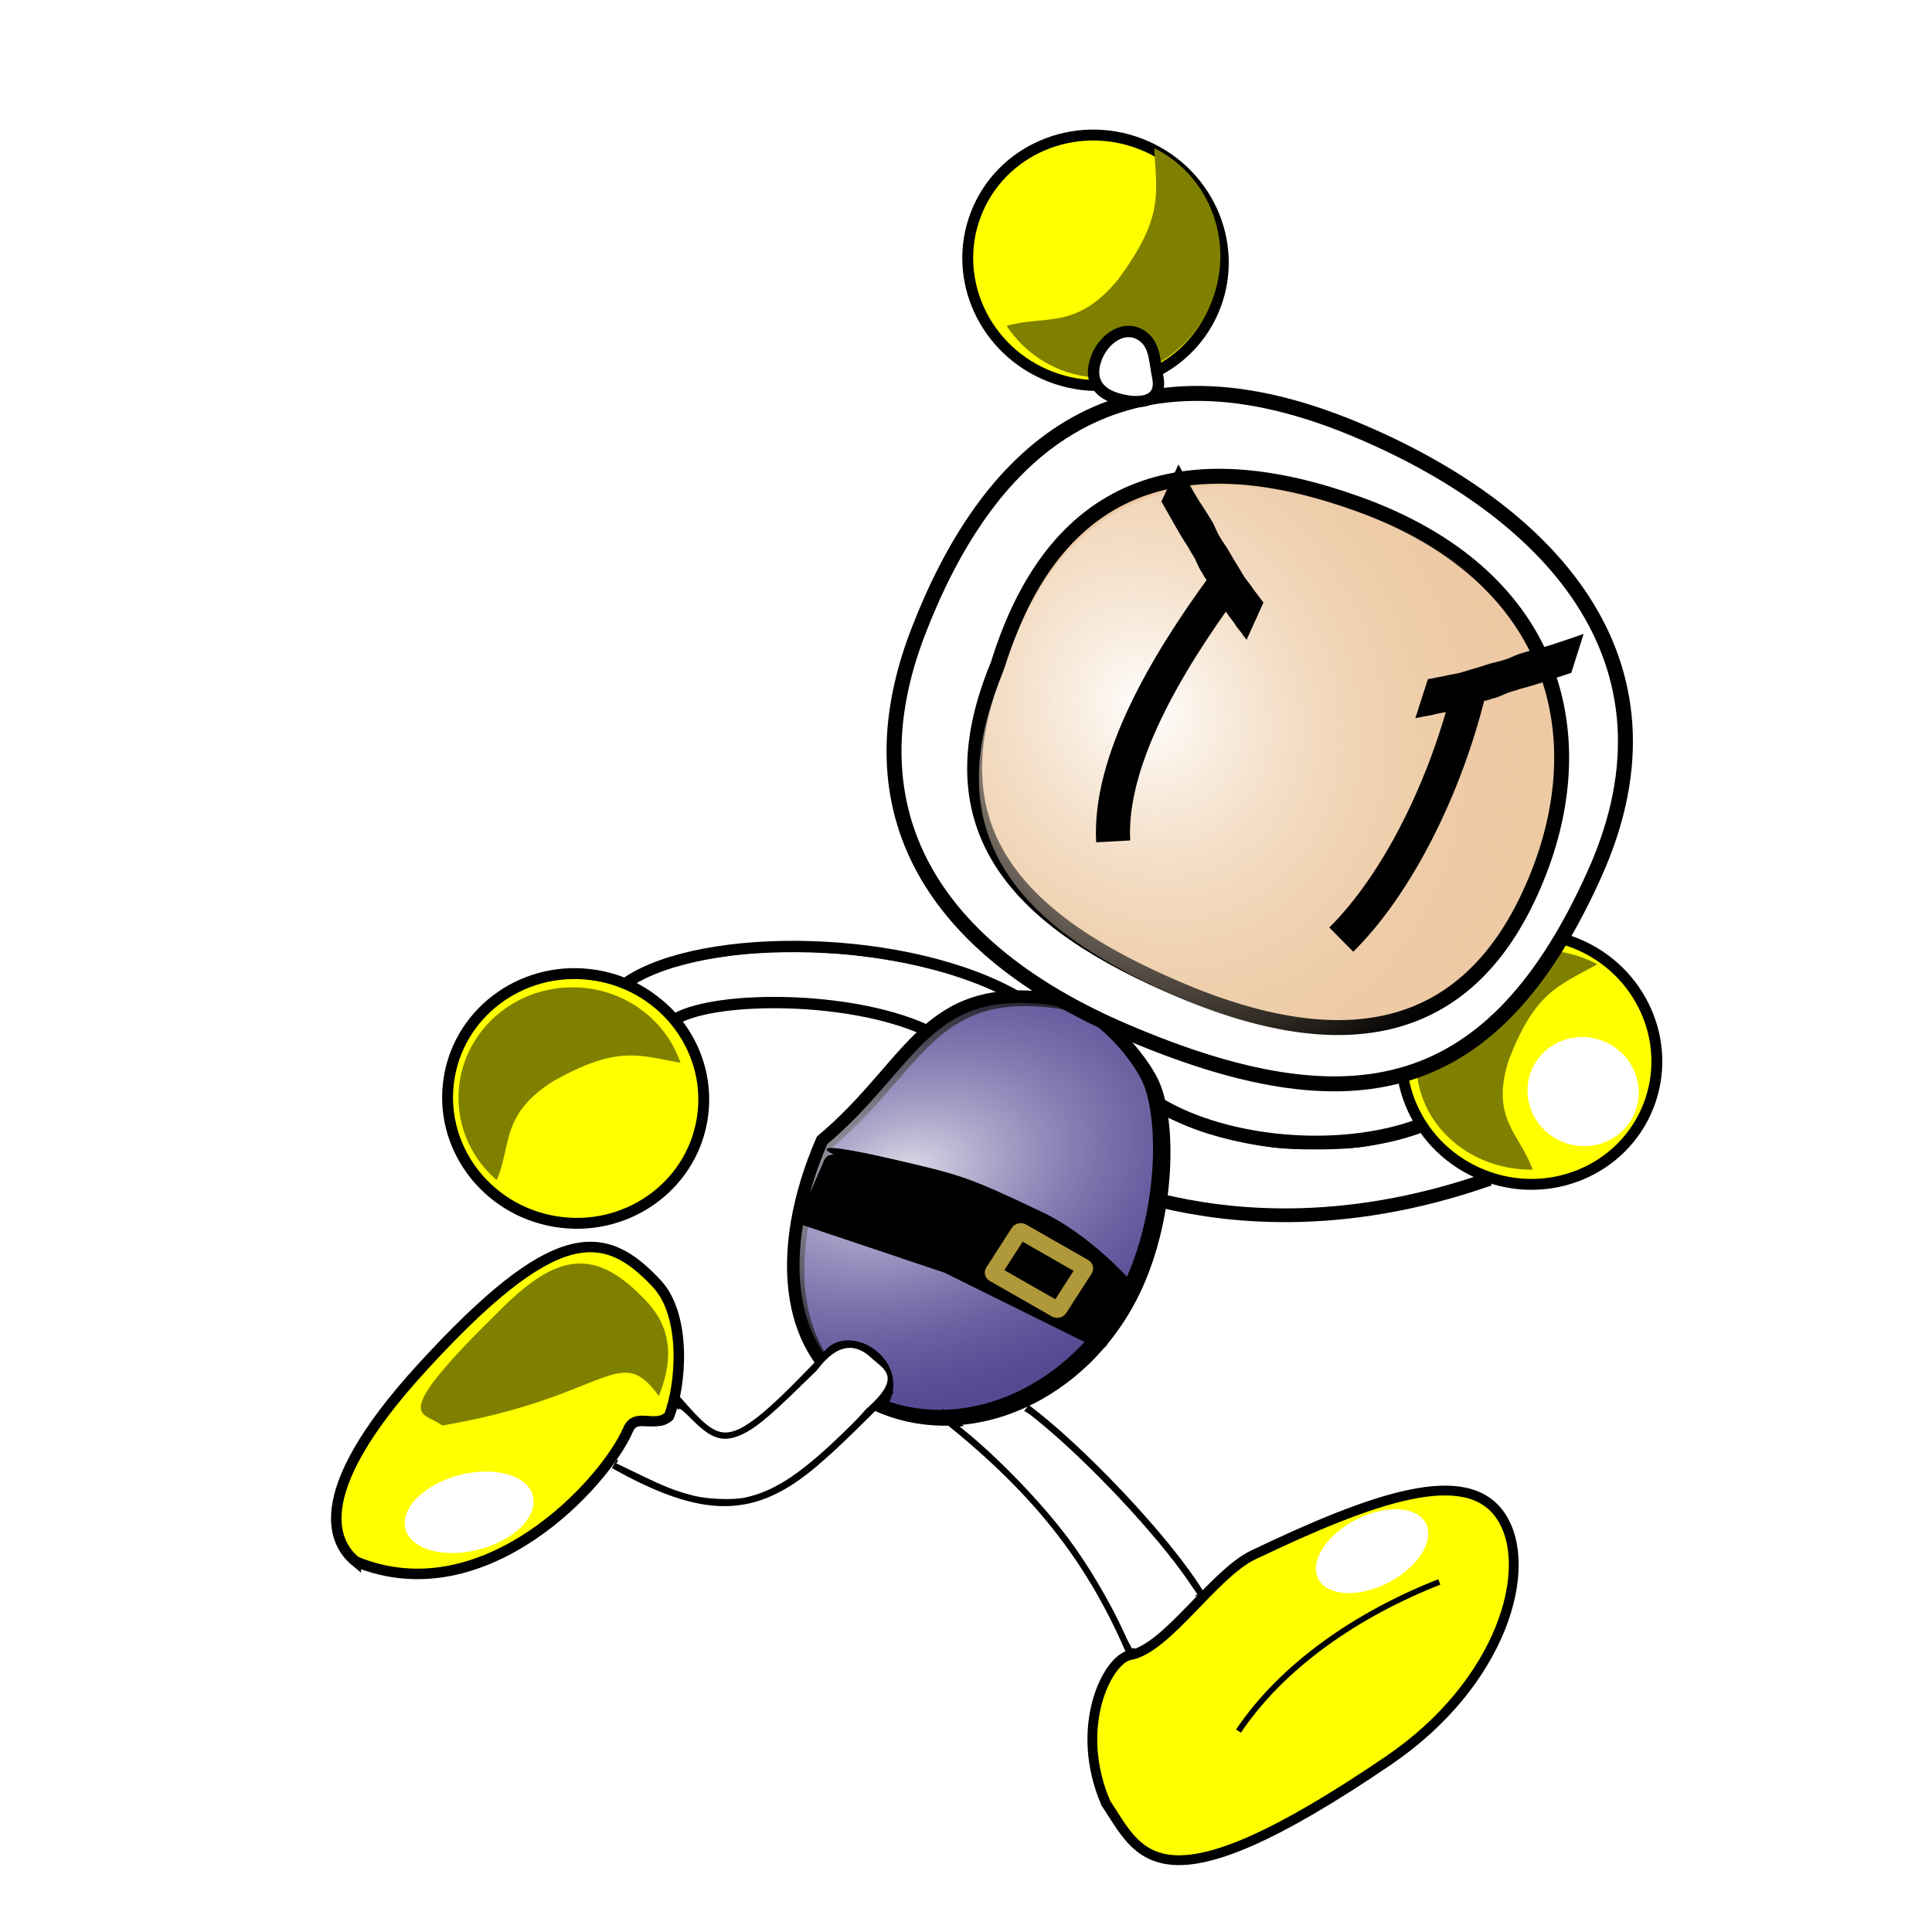 <?xml version="1.0" encoding="UTF-8" standalone="no"?>
<!-- Created with Inkscape (http://www.inkscape.org/) -->

<svg
   xmlns:dc="http://purl.org/dc/elements/1.1/"
   xmlns:cc="http://creativecommons.org/ns#"
   xmlns:rdf="http://www.w3.org/1999/02/22-rdf-syntax-ns#"
   xmlns:svg="http://www.w3.org/2000/svg"
   xmlns="http://www.w3.org/2000/svg"
   xmlns:xlink="http://www.w3.org/1999/xlink"
   xmlns:sodipodi="http://sodipodi.sourceforge.net/DTD/sodipodi-0.dtd"
   xmlns:inkscape="http://www.inkscape.org/namespaces/inkscape"
   width="1000"
   height="1000"
   id="svg2"
   version="1.1"
   inkscape:version="0.48.4 r9939"
   sodipodi:docname="player_moving_right_4.svg">
  <defs
     id="defs4">
    <linearGradient
       inkscape:collect="always"
       id="linearGradient4253">
      <stop
         style="stop-color:#ffffff;stop-opacity:1"
         offset="0"
         id="stop4255" />
      <stop
         style="stop-color:#edcaa4;stop-opacity:0;"
         offset="1"
         id="stop4257" />
    </linearGradient>
    <linearGradient
       inkscape:collect="always"
       id="linearGradient4186">
      <stop
         style="stop-color:#f9f9f9;stop-opacity:0.845"
         offset="0"
         id="stop4188" />
      <stop
         style="stop-color:#807aba;stop-opacity:0;"
         offset="1"
         id="stop4190" />
    </linearGradient>
    <linearGradient
       inkscape:collect="always"
       id="linearGradient3873">
      <stop
         style="stop-color:#a94466;stop-opacity:1;"
         offset="0"
         id="stop3875" />
      <stop
         style="stop-color:#e4749f;stop-opacity:1"
         offset="1"
         id="stop3877" />
    </linearGradient>
    <inkscape:perspective
       sodipodi:type="inkscape:persp3d"
       inkscape:vp_x="0 : 526.18109 : 1"
       inkscape:vp_y="0 : 1000 : 0"
       inkscape:vp_z="744.09448 : 526.18109 : 1"
       inkscape:persp3d-origin="372.04724 : 350.78739 : 1"
       id="perspective10" />
    <inkscape:perspective
       id="perspective3040"
       inkscape:persp3d-origin="0.5 : 0.33333333 : 1"
       inkscape:vp_z="1 : 0.5 : 1"
       inkscape:vp_y="0 : 1000 : 0"
       inkscape:vp_x="0 : 0.5 : 1"
       sodipodi:type="inkscape:persp3d" />
    <radialGradient
       inkscape:collect="always"
       xlink:href="#linearGradient3873"
       id="radialGradient3879"
       cx="407.097"
       cy="617.589"
       fx="407.097"
       fy="617.589"
       r="306.125"
       gradientTransform="matrix(0.306,-0.541,0.453,0.256,5.521,727.256)"
       gradientUnits="userSpaceOnUse" />
    <inkscape:perspective
       id="perspective3952"
       inkscape:persp3d-origin="0.5 : 0.33333333 : 1"
       inkscape:vp_z="1 : 0.5 : 1"
       inkscape:vp_y="0 : 1000 : 0"
       inkscape:vp_x="0 : 0.5 : 1"
       sodipodi:type="inkscape:persp3d" />
    <inkscape:perspective
       id="perspective4023"
       inkscape:persp3d-origin="0.5 : 0.33333333 : 1"
       inkscape:vp_z="1 : 0.5 : 1"
       inkscape:vp_y="0 : 1000 : 0"
       inkscape:vp_x="0 : 0.5 : 1"
       sodipodi:type="inkscape:persp3d" />
    <filter
       inkscape:collect="always"
       id="filter4072"
       x="-0.197"
       width="1.394"
       y="-0.178"
       height="1.357">
      <feGaussianBlur
         inkscape:collect="always"
         stdDeviation="4.602"
         id="feGaussianBlur4074" />
    </filter>
    <inkscape:perspective
       id="perspective4101"
       inkscape:persp3d-origin="0.5 : 0.33333333 : 1"
       inkscape:vp_z="1 : 0.5 : 1"
       inkscape:vp_y="0 : 1000 : 0"
       inkscape:vp_x="0 : 0.5 : 1"
       sodipodi:type="inkscape:persp3d" />
    <filter
       color-interpolation-filters="sRGB"
       inkscape:collect="always"
       id="filter4072-7"
       x="-0.197"
       width="1.394"
       y="-0.178"
       height="1.357">
      <feGaussianBlur
         inkscape:collect="always"
         stdDeviation="4.602"
         id="feGaussianBlur4074-5" />
    </filter>
    <inkscape:perspective
       id="perspective4129"
       inkscape:persp3d-origin="0.5 : 0.33333333 : 1"
       inkscape:vp_z="1 : 0.5 : 1"
       inkscape:vp_y="0 : 1000 : 0"
       inkscape:vp_x="0 : 0.5 : 1"
       sodipodi:type="inkscape:persp3d" />
    <filter
       inkscape:collect="always"
       id="filter4153">
      <feGaussianBlur
         inkscape:collect="always"
         stdDeviation="3.003"
         id="feGaussianBlur4155" />
    </filter>
    <radialGradient
       inkscape:collect="always"
       xlink:href="#linearGradient4186"
       id="radialGradient4192"
       cx="592.58"
       cy="573.171"
       fx="592.58"
       fy="573.171"
       r="67.287"
       gradientTransform="matrix(2.761,0.822,-0.536,1.736,-764.872,-822.334)"
       gradientUnits="userSpaceOnUse" />
    <filter
       inkscape:collect="always"
       id="filter4204"
       x="-0.038"
       width="1.077"
       y="-0.196"
       height="1.393">
      <feGaussianBlur
         inkscape:collect="always"
         stdDeviation="2.067"
         id="feGaussianBlur4206" />
    </filter>
    <filter
       inkscape:collect="always"
       id="filter4239">
      <feGaussianBlur
         inkscape:collect="always"
         stdDeviation="2.418"
         id="feGaussianBlur4241" />
    </filter>
    <radialGradient
       inkscape:collect="always"
       xlink:href="#linearGradient4253"
       id="radialGradient4259"
       cx="610.492"
       cy="479.802"
       fx="610.492"
       fy="479.802"
       r="136.882"
       gradientTransform="matrix(1.003,-0.899,0.779,0.869,-639.49,581.705)"
       gradientUnits="userSpaceOnUse" />
    <filter
       inkscape:collect="always"
       id="filter4324"
       x="-0.117"
       width="1.234"
       y="-0.11"
       height="1.221">
      <feGaussianBlur
         inkscape:collect="always"
         stdDeviation="2.82"
         id="feGaussianBlur4326" />
    </filter>
    <filter
       inkscape:collect="always"
       id="filter4346"
       x="-0.267"
       width="1.534"
       y="-0.034"
       height="1.068">
      <feGaussianBlur
         inkscape:collect="always"
         stdDeviation="1.721"
         id="feGaussianBlur4348" />
    </filter>
    <inkscape:perspective
       id="perspective4422"
       inkscape:persp3d-origin="0.5 : 0.33333333 : 1"
       inkscape:vp_z="1 : 0.5 : 1"
       inkscape:vp_y="0 : 1000 : 0"
       inkscape:vp_x="0 : 0.5 : 1"
       sodipodi:type="inkscape:persp3d" />
    <filter
       color-interpolation-filters="sRGB"
       inkscape:collect="always"
       id="filter3936-0">
      <feGaussianBlur
         inkscape:collect="always"
         stdDeviation="1.057"
         id="feGaussianBlur3938-9" />
    </filter>
    <inkscape:perspective
       id="perspective4450"
       inkscape:persp3d-origin="0.5 : 0.33333333 : 1"
       inkscape:vp_z="1 : 0.5 : 1"
       inkscape:vp_y="0 : 1000 : 0"
       inkscape:vp_x="0 : 0.5 : 1"
       sodipodi:type="inkscape:persp3d" />
    <filter
       color-interpolation-filters="sRGB"
       inkscape:collect="always"
       id="filter3977-0">
      <feGaussianBlur
         inkscape:collect="always"
         stdDeviation="7.678"
         id="feGaussianBlur3979-9" />
    </filter>
    <inkscape:perspective
       id="perspective4478"
       inkscape:persp3d-origin="0.5 : 0.33333333 : 1"
       inkscape:vp_z="1 : 0.5 : 1"
       inkscape:vp_y="0 : 1000 : 0"
       inkscape:vp_x="0 : 0.5 : 1"
       sodipodi:type="inkscape:persp3d" />
    <filter
       color-interpolation-filters="sRGB"
       inkscape:collect="always"
       id="filter3867-9"
       x="-0.4"
       width="1.799"
       y="-0.41"
       height="1.821">
      <feGaussianBlur
         inkscape:collect="always"
         stdDeviation="17.837"
         id="feGaussianBlur3869-8" />
    </filter>
    <filter
       inkscape:collect="always"
       id="filter4552"
       x="-0.213"
       width="1.426"
       y="-0.213"
       height="1.426">
      <feGaussianBlur
         inkscape:collect="always"
         stdDeviation="2.677"
         id="feGaussianBlur4554" />
    </filter>
    <inkscape:perspective
       id="perspective4564"
       inkscape:persp3d-origin="0.5 : 0.33333333 : 1"
       inkscape:vp_z="1 : 0.5 : 1"
       inkscape:vp_y="0 : 1000 : 0"
       inkscape:vp_x="0 : 0.5 : 1"
       sodipodi:type="inkscape:persp3d" />
    <inkscape:perspective
       id="perspective4592"
       inkscape:persp3d-origin="0.5 : 0.33333333 : 1"
       inkscape:vp_z="1 : 0.5 : 1"
       inkscape:vp_y="0 : 1000 : 0"
       inkscape:vp_x="0 : 0.5 : 1"
       sodipodi:type="inkscape:persp3d" />
    <inkscape:perspective
       id="perspective4626"
       inkscape:persp3d-origin="0.5 : 0.33333333 : 1"
       inkscape:vp_z="1 : 0.5 : 1"
       inkscape:vp_y="0 : 1000 : 0"
       inkscape:vp_x="0 : 0.5 : 1"
       sodipodi:type="inkscape:persp3d" />
    <inkscape:perspective
       id="perspective4658"
       inkscape:persp3d-origin="0.5 : 0.33333333 : 1"
       inkscape:vp_z="1 : 0.5 : 1"
       inkscape:vp_y="0 : 1000 : 0"
       inkscape:vp_x="0 : 0.5 : 1"
       sodipodi:type="inkscape:persp3d" />
    <inkscape:perspective
       id="perspective4697"
       inkscape:persp3d-origin="0.5 : 0.33333333 : 1"
       inkscape:vp_z="1 : 0.5 : 1"
       inkscape:vp_y="0 : 1000 : 0"
       inkscape:vp_x="0 : 0.5 : 1"
       sodipodi:type="inkscape:persp3d" />
    <filter
       inkscape:collect="always"
       id="filter4770">
      <feGaussianBlur
         inkscape:collect="always"
         stdDeviation="3.003"
         id="feGaussianBlur4772" />
    </filter>
    <inkscape:perspective
       id="perspective5291"
       inkscape:persp3d-origin="0.5 : 0.33333333 : 1"
       inkscape:vp_z="1 : 0.5 : 1"
       inkscape:vp_y="0 : 1000 : 0"
       inkscape:vp_x="0 : 0.5 : 1"
       sodipodi:type="inkscape:persp3d" />
    <filter
       id="filter3665-9"
       x="-0.25"
       width="1.5"
       y="-0.25"
       height="1.5"
       inkscape:menu="Non realistic 3D shaders"
       inkscape:menu-tooltip="Combination of smooth shading and embossing"
       inkscape:label="Emboss shader"
       color-interpolation-filters="sRGB">
      <feGaussianBlur
         id="feGaussianBlur3667-5"
         result="result8"
         stdDeviation="5" />
      <feComposite
         id="feComposite3669-6"
         in2="result8"
         in="result8"
         operator="xor"
         result="result6" />
      <feDisplacementMap
         id="feDisplacementMap3671-6"
         in2="result6"
         result="result4"
         scale="100"
         yChannelSelector="A"
         xChannelSelector="A"
         in="result8" />
      <feComposite
         k4="0"
         k3="0"
         k2="0"
         id="feComposite3673-5"
         in2="result4"
         k1="1"
         in="result4"
         operator="arithmetic"
         result="result2" />
      <feComposite
         id="feComposite3675-5"
         in2="result8"
         operator="in"
         in="result2"
         result="fbSourceGraphic" />
    </filter>
    <linearGradient
       inkscape:collect="always"
       id="linearGradient2862-1">
      <stop
         style="stop-color:#cccccc;stop-opacity:1;"
         offset="0"
         id="stop2864-8" />
      <stop
         style="stop-color:#000000;stop-opacity:1"
         offset="1"
         id="stop2866-8" />
    </linearGradient>
    <linearGradient
       inkscape:collect="always"
       id="linearGradient3714">
      <stop
         style="stop-color:#e6e6e6;stop-opacity:1;"
         offset="0"
         id="stop3716" />
      <stop
         style="stop-color:#000000;stop-opacity:1"
         offset="1"
         id="stop3718" />
    </linearGradient>
    <linearGradient
       inkscape:collect="always"
       id="linearGradient3727">
      <stop
         style="stop-color:#ffffff;stop-opacity:1;"
         offset="0"
         id="stop3729" />
      <stop
         style="stop-color:#ffffff;stop-opacity:0;"
         offset="1"
         id="stop3731" />
    </linearGradient>
    <linearGradient
       inkscape:collect="always"
       xlink:href="#linearGradient2862-1"
       id="linearGradient5474"
       gradientUnits="userSpaceOnUse"
       gradientTransform="matrix(0.278,0,0,0.278,647.399,-276.545)"
       x1="510.79"
       y1="-269.706"
       x2="712.008"
       y2="-303.294" />
    <linearGradient
       inkscape:collect="always"
       xlink:href="#linearGradient3727"
       id="linearGradient5476"
       gradientUnits="userSpaceOnUse"
       gradientTransform="matrix(0.193,0,0,0.159,425.868,271.151)"
       x1="614.286"
       y1="21.85"
       x2="614.286"
       y2="772.409" />
    <radialGradient
       inkscape:collect="always"
       xlink:href="#linearGradient3714"
       id="radialGradient5478"
       gradientUnits="userSpaceOnUse"
       gradientTransform="matrix(0.426,0.668,-0.856,0.49,520.071,-85.165)"
       cx="404.224"
       cy="336.488"
       fx="404.224"
       fy="336.488"
       r="351.429" />
    <inkscape:perspective
       id="perspective3043"
       inkscape:persp3d-origin="0.5 : 0.33333333 : 1"
       inkscape:vp_z="1 : 0.5 : 1"
       inkscape:vp_y="0 : 1000 : 0"
       inkscape:vp_x="0 : 0.5 : 1"
       sodipodi:type="inkscape:persp3d" />
    <filter
       inkscape:collect="always"
       id="filter3827">
      <feGaussianBlur
         inkscape:collect="always"
         stdDeviation="2.634"
         id="feGaussianBlur3829" />
    </filter>
    <inkscape:perspective
       id="perspective4287"
       inkscape:persp3d-origin="0.5 : 0.33333333 : 1"
       inkscape:vp_z="1 : 0.5 : 1"
       inkscape:vp_y="0 : 1000 : 0"
       inkscape:vp_x="0 : 0.5 : 1"
       sodipodi:type="inkscape:persp3d" />
    <filter
       color-interpolation-filters="sRGB"
       inkscape:collect="always"
       id="filter4346-7"
       x="-0.267"
       width="1.534"
       y="-0.034"
       height="1.068">
      <feGaussianBlur
         inkscape:collect="always"
         stdDeviation="1.721"
         id="feGaussianBlur4348-2" />
    </filter>
    <filter
       color-interpolation-filters="sRGB"
       inkscape:collect="always"
       id="filter4324-3"
       x="-0.117"
       width="1.234"
       y="-0.11"
       height="1.221">
      <feGaussianBlur
         inkscape:collect="always"
         stdDeviation="2.82"
         id="feGaussianBlur4326-3" />
    </filter>
    <filter
       inkscape:collect="always"
       id="filter4380">
      <feGaussianBlur
         inkscape:collect="always"
         stdDeviation="4.352"
         id="feGaussianBlur4382" />
    </filter>
    <filter
       inkscape:collect="always"
       id="filter4384">
      <feGaussianBlur
         inkscape:collect="always"
         stdDeviation="3.226"
         id="feGaussianBlur4386" />
    </filter>
    <filter
       inkscape:collect="always"
       id="filter4388"
       x="-0.091"
       width="1.182"
       y="-0.105"
       height="1.209">
      <feGaussianBlur
         inkscape:collect="always"
         stdDeviation="4.352"
         id="feGaussianBlur4390" />
    </filter>
    <filter
       inkscape:collect="always"
       id="filter4392">
      <feGaussianBlur
         inkscape:collect="always"
         stdDeviation="3.514"
         id="feGaussianBlur4394" />
    </filter>
    <filter
       inkscape:collect="always"
       id="filter4396"
       x="-0.181"
       width="1.363"
       y="-0.185"
       height="1.37">
      <feGaussianBlur
         inkscape:collect="always"
         stdDeviation="8.072"
         id="feGaussianBlur4398" />
    </filter>
    <filter
       inkscape:collect="always"
       id="filter4400"
       x="-0.112"
       width="1.223"
       y="-0.092"
       height="1.184">
      <feGaussianBlur
         inkscape:collect="always"
         stdDeviation="4.352"
         id="feGaussianBlur4402" />
    </filter>
    <filter
       inkscape:collect="always"
       id="filter4408">
      <feGaussianBlur
         inkscape:collect="always"
         stdDeviation="1.057"
         id="feGaussianBlur4410" />
    </filter>
    <filter
       inkscape:collect="always"
       id="filter4416">
      <feGaussianBlur
         inkscape:collect="always"
         stdDeviation="1.869"
         id="feGaussianBlur4418" />
    </filter>
    <filter
       inkscape:collect="always"
       id="filter4420">
      <feGaussianBlur
         inkscape:collect="always"
         stdDeviation="1.596"
         id="feGaussianBlur4422" />
    </filter>
    <filter
       inkscape:collect="always"
       id="filter4448">
      <feGaussianBlur
         inkscape:collect="always"
         stdDeviation="1.969"
         id="feGaussianBlur4450" />
    </filter>
    <filter
       inkscape:collect="always"
       id="filter4452">
      <feGaussianBlur
         inkscape:collect="always"
         stdDeviation="1.969"
         id="feGaussianBlur4454" />
    </filter>
    <filter
       inkscape:collect="always"
       id="filter4456">
      <feGaussianBlur
         inkscape:collect="always"
         stdDeviation="1.969"
         id="feGaussianBlur4458" />
    </filter>
    <filter
       inkscape:collect="always"
       id="filter4472">
      <feGaussianBlur
         inkscape:collect="always"
         stdDeviation="1.66"
         id="feGaussianBlur4474" />
    </filter>
    <filter
       inkscape:collect="always"
       id="filter4476">
      <feGaussianBlur
         inkscape:collect="always"
         stdDeviation="1.66"
         id="feGaussianBlur4478" />
    </filter>
    <filter
       inkscape:collect="always"
       id="filter4480">
      <feGaussianBlur
         inkscape:collect="always"
         stdDeviation="1.66"
         id="feGaussianBlur4482" />
    </filter>
    <filter
       inkscape:collect="always"
       id="filter4484"
       x="-0.052"
       width="1.104"
       y="-0.392"
       height="1.785">
      <feGaussianBlur
         inkscape:collect="always"
         stdDeviation="3.486"
         id="feGaussianBlur4486" />
    </filter>
    <filter
       inkscape:collect="always"
       id="filter4488"
       x="-0.057"
       width="1.115"
       y="-0.297"
       height="1.593">
      <feGaussianBlur
         inkscape:collect="always"
         stdDeviation="4.391"
         id="feGaussianBlur4490" />
    </filter>
    <filter
       inkscape:collect="always"
       id="filter4492"
       x="-0.082"
       width="1.165"
       y="-0.761"
       height="2.523">
      <feGaussianBlur
         inkscape:collect="always"
         stdDeviation="3.735"
         id="feGaussianBlur4494" />
    </filter>
    <filter
       inkscape:collect="always"
       id="filter4496"
       x="-0.062"
       width="1.125"
       y="-0.559"
       height="2.119">
      <feGaussianBlur
         inkscape:collect="always"
         stdDeviation="4.391"
         id="feGaussianBlur4498" />
    </filter>
    <filter
       inkscape:collect="always"
       id="filter4500"
       x="-0.075"
       width="1.15"
       y="-0.57"
       height="2.141">
      <feGaussianBlur
         inkscape:collect="always"
         stdDeviation="3.141"
         id="feGaussianBlur4502" />
    </filter>
    <filter
       inkscape:collect="always"
       id="filter4504"
       x="-0.067"
       width="1.135"
       y="-0.231"
       height="1.461">
      <feGaussianBlur
         inkscape:collect="always"
         stdDeviation="4.391"
         id="feGaussianBlur4506" />
    </filter>
  </defs>
  <sodipodi:namedview
     id="base"
     pagecolor="#ffffff"
     bordercolor="#666666"
     borderopacity="1.0"
     inkscape:pageopacity="0.0"
     inkscape:pageshadow="2"
     inkscape:zoom="0.49497475"
     inkscape:cx="259.14013"
     inkscape:cy="759.1381"
     inkscape:document-units="px"
     inkscape:current-layer="layer1"
     showgrid="false"
     inkscape:window-width="1855"
     inkscape:window-height="1056"
     inkscape:window-x="65"
     inkscape:window-y="24"
     inkscape:window-maximized="1" />
  <g
     inkscape:label="Layer 1"
     inkscape:groupmode="layer"
     id="layer1"
     transform="translate(0,-52.362)">
    <path
       transform="matrix(-1.151,-0.458,0.458,-1.151,957.481,1463.692)"
       d="m 435.714,597.857 c 0,28.798 -23.985,52.143 -53.571,52.143 -29.587,0 -53.571,-23.345 -53.571,-52.143 0,-28.798 23.985,-52.143 53.571,-52.143 29.587,0 53.571,23.345 53.571,52.143 z"
       sodipodi:ry="52.142857"
       sodipodi:rx="53.57143"
       sodipodi:cy="597.85712"
       sodipodi:cx="382.14285"
       id="path3830"
       style="fill:#ffff00;fill-opacity:1;stroke:#000000;stroke-width:4.551;stroke-miterlimit:4;stroke-opacity:1;stroke-dasharray:none;filter:url(#filter4408)"
       sodipodi:type="arc" />
    <path
       style="fill:#808000;fill-opacity:1;stroke:none;filter:url(#filter4400)"
       d="m 238.492,657.799 c 34.017,0.258 60.94,-24.989 60.133,-56.389 -0.807,-31.401 -29.037,-57.066 -63.055,-57.323 -10.812,-0.082 -21.366,2.465 -30.601,7.384 20.785,11.459 32.328,14.692 45.768,49.22 10.07,30.807 -6.052,38.922 -12.245,57.109 z"
       id="path3930-0"
       sodipodi:nodetypes="cssccc"
       inkscape:connector-curvature="0"
       transform="matrix(-1,0,0,1,1031.784,0)" />
    <path
       sodipodi:type="arc"
       style="fill:#ffffff;fill-opacity:1;stroke:none;filter:url(#filter4396)"
       id="path3845"
       sodipodi:cx="382.14285"
       sodipodi:cy="597.85712"
       sodipodi:rx="53.57143"
       sodipodi:ry="52.142857"
       d="m 435.714,597.857 c 0,28.798 -23.985,52.143 -53.571,52.143 -29.587,0 -53.571,-23.345 -53.571,-52.143 0,-28.798 23.985,-52.143 53.571,-52.143 29.587,0 53.571,23.345 53.571,52.143 z"
       transform="matrix(-0.501,-0.199,0.199,-0.501,891.888,992.939)" />
    <path
       style="fill:#ffff00;fill-opacity:1;stroke:#000000;stroke-width:4.63;stroke-linecap:butt;stroke-linejoin:miter;stroke-miterlimit:4;stroke-opacity:1;stroke-dasharray:none;stroke-dashoffset:0;filter:url(#filter4416)"
       d="m 310.899,970.983 c 0,29.045 9.879,58.601 -122.382,57.378 -65,-0.601 -108.183,-37.496 -108.183,-66.541 0,-29.045 44.377,-40.677 107.567,-49.753 20.45,-2.937 58.523,14.166 74.56,7.105 10.078,-4.437 41.456,13.451 48.438,51.81 z"
       id="path4043"
       sodipodi:nodetypes="cssssc"
       transform="matrix(-0.911,0.608,0.608,0.911,265.267,-87.917)"
       inkscape:connector-curvature="0" />
    <path
       style="fill:#ffff00;fill-opacity:1;stroke:#000000;stroke-width:5;stroke-miterlimit:4;stroke-opacity:1;filter:url(#filter4420)"
       d="m 1531.8,930.481 c 1.575,11.706 -2.237,39.395 -85.767,46.12 -94.23,7.586 -109.602,-10.43 -109.602,-46.972 0,-21.191 24.768,-43.568 38.859,-50.289 9.244,0.255 10.104,12.378 18.639,8.616 25.058,-11.043 110.132,-17.949 137.87,42.525 z"
       id="path4082"
       sodipodi:nodetypes="csscsc"
       transform="matrix(-0.794,0.74,-0.74,-0.794,2088.97,465.901)"
       inkscape:connector-curvature="0" />
    <path
       style="fill:#808000;fill-opacity:1;stroke:none;filter:url(#filter4153)"
       d="m 1452.825,953.905 c 1.575,11.706 20.491,20.536 -63.288,22.433 -37.802,0.856 -53.106,-10.167 -53.106,-46.709 0,-21.191 13.515,-31.709 27.606,-38.43 -4.301,33.556 18.896,16.746 88.788,62.707 z"
       id="path4082-4"
       sodipodi:nodetypes="csscc"
       transform="matrix(-0.762,0.71,-0.71,-0.762,2013.183,485.593)"
       inkscape:connector-curvature="0" />
    <path
       transform="matrix(-1.338,-0.56,-0.5,1.152,1568.386,320.933)"
       style="fill:#554991;fill-opacity:1;stroke:#000000;stroke-width:4.789;stroke-miterlimit:4;stroke-opacity:1;filter:url(#filter4384)"
       d="m 632.596,588.34 c 0,49.931 -18.752,91.442 -55.294,91.442 -36.542,0 -66.903,-40.484 -66.165,-90.409 0.485,-32.848 13.25,-66.205 23.942,-76.809 6.488,-6.434 25.856,-19.703 42.223,-14.633 44.196,13.69 36.328,46.782 55.294,90.409 z"
       id="path4157"
       sodipodi:nodetypes="cssssc"
       inkscape:connector-curvature="0" />
    <path
       sodipodi:nodetypes="cssssc"
       id="path4184"
       d="m 606.288,642.616 c 24.941,57.512 20.593,115.816 -28.286,136.262 -48.879,20.446 -109.713,-9.197 -133.664,-67.113 -15.759,-38.107 -15.347,-83.67 -6.341,-101.865 5.465,-11.041 24.744,-37.161 49.168,-40.479 65.956,-8.96 71.961,33.558 119.122,73.196 z"
       style="fill:url(#radialGradient4192);fill-opacity:1;stroke:#000000;stroke-width:6.461;stroke-miterlimit:4;stroke-opacity:1;filter:url(#filter4380)"
       inkscape:connector-curvature="0"
       transform="matrix(-1,0,0,1,1031.784,0)" />
    <path
       transform="matrix(-1.23,-0.515,-0.626,1.443,1603.233,26.192)"
       style="fill:#000000;fill-opacity:1;stroke:none;filter:url(#filter4204)"
       d="m 496.079,653.606 c 0,0 20.57,-8.277 40.598,-9.091 31.678,-1.288 34.741,-0.964 60.126,2.703 40.135,5.798 22.832,6.388 22.832,6.388 1.59,0 2.87,1.28 2.87,2.87 l 0,19.511 c 0,1.59 -1.28,2.87 -2.87,2.87 l -57.345,-3.536 -66.211,3.536 c -1.59,0 -2.87,-1.28 -2.87,-2.87 l 0,-19.511 c 0,-1.59 1.28,-2.87 2.87,-2.87 z"
       id="rect4194"
       sodipodi:nodetypes="cssccccccccc"
       inkscape:connector-curvature="0" />
    <rect
       style="opacity:0.69;fill:none;stroke:#ffdd55;stroke-width:8.619;stroke-miterlimit:4;stroke-opacity:1;stroke-dasharray:none"
       id="rect4211"
       width="39.004"
       height="26.109"
       x="-857.268"
       y="337.039"
       ry="0.878"
       transform="matrix(-0.868,-0.496,-0.541,0.841,0,0)" />
    <path
       style="fill:#ffffff;fill-opacity:1;stroke:#000000;stroke-width:6.584;stroke-linecap:butt;stroke-linejoin:miter;stroke-miterlimit:4;stroke-opacity:1;stroke-dasharray:none;stroke-dashoffset:0;filter:url(#filter4770)"
       d="m 452.257,454.388 c 0,85.464 -56.837,127.9 -147.993,131.267 -109.401,4.041 -162.432,-30.79 -168.196,-139.348 -5.504,-103.677 78.018,-142.026 169.206,-144.399 116.472,-3.03 146.982,71.057 146.982,152.48 z"
       id="path4225"
       sodipodi:nodetypes="csssc"
       inkscape:transform-center-x="-9.7969151"
       inkscape:transform-center-y="-2.2914504"
       transform="matrix(-1.097,-0.423,-0.423,1.097,1163.561,72.272)"
       inkscape:connector-curvature="0" />
    <path
       style="fill:#edcaa4;fill-opacity:1;stroke:#000000;stroke-width:6.57;stroke-linecap:butt;stroke-linejoin:miter;stroke-miterlimit:4;stroke-opacity:1;stroke-dashoffset:0;filter:url(#filter4239)"
       d="m 414.288,455.159 c 2.02,79.394 -50.001,102.352 -126.544,104.826 -93.756,3.03 -128.565,-39.574 -128.565,-105.836 0,-66.262 40.87,-124.019 132.605,-121.999 76.565,1.686 128.564,34.523 122.504,123.009 z"
       id="path4232"
       sodipodi:nodetypes="csssc"
       transform="matrix(-1.097,-0.423,-0.423,1.097,1163.561,72.272)"
       inkscape:connector-curvature="0" />
    <path
       sodipodi:nodetypes="csssc"
       id="path4251"
       d="m 411.003,458.444 c 2.02,79.394 -50.001,102.352 -126.544,104.826 -93.756,3.03 -128.565,-39.574 -128.565,-105.836 0,-66.262 40.87,-124.019 132.605,-121.999 76.565,1.686 128.564,34.523 122.504,123.009 z"
       style="fill:url(#radialGradient4259);fill-opacity:1;stroke:none;filter:url(#filter4239)"
       transform="matrix(-1.097,-0.423,-0.423,1.097,1163.561,72.272)"
       inkscape:connector-curvature="0" />
    <path
       style="fill:#000000;fill-opacity:1;stroke:none;filter:url(#filter4324)"
       id="path4310"
       d="m 178.596,349.815 c 3.362,2.845 6.706,5.708 10.137,8.468 2.689,2.259 5.539,4.308 8.398,6.342 1.613,1.23 3.269,2.416 4.844,3.694 1.698,1.486 3.157,3.213 4.948,4.591 1.649,1.272 3.318,2.504 5.047,3.666 1.547,1.183 3.049,2.421 4.555,3.654 1.896,1.347 3.696,2.816 5.519,4.257 1.769,1.424 3.76,2.523 5.677,3.727 1.455,1.073 3.013,1.983 4.556,2.92 1.016,0.685 2.058,1.32 3.116,1.937 0,0 -1.029,17.99 -1.029,17.99 l 0,0 c -0.983,-0.703 -2.131,-1.128 -3.029,-1.962 -1.588,-0.875 -3.221,-1.759 -4.611,-2.921 -1.979,-1.209 -3.968,-2.421 -5.847,-3.785 -1.881,-1.383 -3.585,-3.003 -5.591,-4.218 -1.478,-1.226 -2.988,-2.395 -4.446,-3.64 -1.628,-1.285 -3.506,-2.25 -5.02,-3.698 -1.937,-1.265 -3.479,-2.941 -5.126,-4.552 -1.475,-1.358 -3.173,-2.434 -4.674,-3.763 -2.904,-2.076 -5.742,-4.256 -8.495,-6.531 -3.356,-2.734 -6.666,-5.522 -10.045,-8.227 0,0 1.115,-17.947 1.115,-17.947 z"
       transform="matrix(-1.097,-0.423,-0.423,1.097,1163.561,72.272)"
       inkscape:connector-curvature="0" />
    <path
       style="fill:none;stroke:#000000;stroke-width:15;stroke-linecap:butt;stroke-linejoin:miter;stroke-miterlimit:4;stroke-opacity:1;stroke-dasharray:none;filter:url(#filter4346)"
       d="m 216.589,391.54 c -5.501,42.469 -1.299,90.16 13.132,122.228"
       id="path4336"
       transform="matrix(-1.097,-0.423,-0.423,1.097,1163.561,72.272)"
       inkscape:connector-curvature="0" />
    <path
       transform="matrix(-1.156,-0.445,-0.445,1.156,1274.845,-333.984)"
       d="m 435.714,597.857 c 0,28.798 -23.985,52.143 -53.571,52.143 -29.587,0 -53.571,-23.345 -53.571,-52.143 0,-28.798 23.985,-52.143 53.571,-52.143 29.587,0 53.571,23.345 53.571,52.143 z"
       sodipodi:ry="52.142857"
       sodipodi:rx="53.57143"
       sodipodi:cy="597.85712"
       sodipodi:cx="382.14285"
       id="path3830-9"
       style="fill:#ffff00;fill-opacity:1;stroke:#000000;stroke-width:4.551;stroke-miterlimit:4;stroke-opacity:1;stroke-dasharray:none;filter:url(#filter3936-0)"
       sodipodi:type="arc" />
    <path
       transform="matrix(-0.363,0.258,0.31,0.466,984.12,-282.606)"
       style="fill:#808000;fill-opacity:1;stroke:none;filter:url(#filter3977-0)"
       d="m 1492.857,254.286 c 0,60.751 -61.721,110 -137.857,110 -76.136,0 -137.857,-49.249 -137.857,-110 0,-19.309 6.37,-38.278 18.469,-55 27.407,36.601 35.036,57.071 118.522,79.493 74.526,16.573 94.502,-12.596 138.723,-24.493 z"
       id="path3930-0-3"
       sodipodi:nodetypes="cssccc"
       inkscape:connector-curvature="0" />
    <path
       sodipodi:type="arc"
       style="fill:#ffffff;fill-opacity:1;stroke:none;filter:url(#filter3867-9)"
       id="path3845-7"
       sodipodi:cx="382.14285"
       sodipodi:cy="597.85712"
       sodipodi:rx="53.57143"
       sodipodi:ry="52.142857"
       d="m 435.714,597.857 c 0,28.798 -23.985,52.143 -53.571,52.143 -29.587,0 -53.571,-23.345 -53.571,-52.143 0,-28.798 23.985,-52.143 53.571,-52.143 29.587,0 53.571,23.345 53.571,52.143 z"
       transform="matrix(-0.539,0,0,0.539,600.424,-66.618)" />
    <path
       style="fill:#ffffff;fill-opacity:1;stroke:#000000;stroke-width:5;stroke-miterlimit:4;stroke-opacity:1;stroke-dasharray:none;filter:url(#filter4552)"
       d="m 422.408,313.485 c 0,8.647 -4.511,13.637 -12.88,13.637 -8.368,0 -22.775,-4.044 -15.152,-15.657 3.836,-5.844 6.242,-13.459 14.142,-14.395 8.31,-0.984 13.89,7.768 13.89,16.415 z"
       id="path4513"
       sodipodi:nodetypes="csssc"
       transform="matrix(-1.097,-0.423,-0.423,1.097,1163.561,72.272)"
       inkscape:connector-curvature="0" />
    <path
       transform="matrix(-1.221,-0.207,0.207,-1.221,640.805,1430.01)"
       d="m 435.714,597.857 c 0,28.798 -23.985,52.143 -53.571,52.143 -29.587,0 -53.571,-23.345 -53.571,-52.143 0,-28.798 23.985,-52.143 53.571,-52.143 29.587,0 53.571,23.345 53.571,52.143 z"
       sodipodi:ry="52.142857"
       sodipodi:rx="53.57143"
       sodipodi:cy="597.85712"
       sodipodi:cx="382.14285"
       id="path3830-2"
       style="fill:#ffff00;fill-opacity:1;stroke:#000000;stroke-width:4.551;stroke-miterlimit:4;stroke-opacity:1;stroke-dasharray:none;filter:url(#filter4392)"
       sodipodi:type="arc" />
    <path
       style="fill:#808000;fill-opacity:1;stroke:none;filter:url(#filter4388)"
       d="m 774.704,663.188 c 24.334,-20.935 26.517,-57.026 4.877,-80.61 -21.64,-23.584 -58.91,-25.731 -83.244,-4.796 -7.734,6.654 -13.522,15.164 -16.78,24.675 22.45,-4.123 32.818,-8.815 65.528,9.319 27.821,17.374 21.815,33.614 29.619,51.411 z"
       id="path3930-0-7"
       sodipodi:nodetypes="cssccc"
       inkscape:connector-curvature="0"
       transform="matrix(-1,0,0,1,1031.784,0)" />
    <path
       style="fill:none;stroke:#000000;stroke-width:7.109;stroke-linecap:butt;stroke-linejoin:miter;stroke-miterlimit:4;stroke-opacity:1;stroke-dasharray:none;filter:url(#filter4496)"
       d="m 260.848,662.547 c 78.683,27.66 138.586,18.657 168.887,11.602"
       id="path4616"
       sodipodi:nodetypes="cc"
       inkscape:connector-curvature="0"
       transform="matrix(-1,0,0,1,1031.784,0)" />
    <path
       style="fill:none;stroke:#000000;stroke-width:5;stroke-linecap:butt;stroke-linejoin:miter;stroke-miterlimit:4;stroke-opacity:1;stroke-dasharray:none;filter:url(#filter4500)"
       d="m 170.108,634.95 c 25.837,-21.126 68.342,-34.094 97.982,-31.271"
       id="path4644"
       sodipodi:nodetypes="cc"
       transform="matrix(-1.209,-0.555,0.481,-1.395,634.488,1615.486)"
       inkscape:connector-curvature="0" />
    <path
       style="fill:none;stroke:#000000;stroke-width:5;stroke-linecap:butt;stroke-linejoin:miter;stroke-miterlimit:4;stroke-opacity:1;stroke-dasharray:none;filter:url(#filter4492)"
       d="m 353.683,569.629 c 34.93,9.021 91.499,-0.469 108.079,-13.365"
       id="path4743"
       sodipodi:nodetypes="cc"
       transform="matrix(-1.159,-0.196,0.196,-1.159,776.504,1314.634)"
       inkscape:connector-curvature="0" />
    <path
       style="fill:none;stroke:#000000;stroke-width:4.666;stroke-linecap:butt;stroke-linejoin:miter;stroke-miterlimit:4;stroke-opacity:1;stroke-dasharray:none;filter:url(#filter4484)"
       d="m 556.978,570.941 c 49.222,18.772 132.924,5.523 160.215,-20.392"
       id="path4745"
       sodipodi:nodetypes="cc"
       transform="matrix(-1.242,-0.21,0.21,-1.242,1099.82,1395.178)"
       inkscape:connector-curvature="0" />
    <path
       style="fill:none;stroke:#000000;stroke-width:3;stroke-linecap:butt;stroke-linejoin:miter;stroke-miterlimit:4;stroke-opacity:1;stroke-dasharray:none;filter:url(#filter3827)"
       d="m 181.915,725.391 c 40.886,20.195 77.247,49.901 97.143,85.714"
       id="path3049"
       transform="matrix(-0.996,-0.084,-0.084,0.996,987.113,163.955)"
       inkscape:connector-curvature="0" />
    <path
       style="fill:#000000;fill-opacity:1;stroke:none;filter:url(#filter4324-3)"
       id="path4310-7"
       d="m 178.596,349.815 c 3.362,2.845 6.706,5.708 10.137,8.468 2.689,2.259 5.539,4.308 8.398,6.342 1.613,1.23 3.269,2.416 4.844,3.694 1.698,1.486 3.157,3.213 4.948,4.591 1.649,1.272 3.318,2.504 5.047,3.666 1.547,1.183 3.049,2.421 4.555,3.654 1.896,1.347 3.696,2.816 5.519,4.257 1.769,1.424 3.76,2.523 5.677,3.727 1.455,1.073 3.013,1.983 4.556,2.92 1.016,0.685 2.058,1.32 3.116,1.937 0,0 -1.029,17.99 -1.029,17.99 l 0,0 c -0.983,-0.703 -2.131,-1.128 -3.029,-1.962 -1.588,-0.875 -3.221,-1.759 -4.611,-2.921 -1.979,-1.209 -3.968,-2.421 -5.847,-3.785 -1.881,-1.383 -3.585,-3.003 -5.591,-4.218 -1.478,-1.226 -2.988,-2.395 -4.446,-3.64 -1.628,-1.285 -3.506,-2.25 -5.02,-3.698 -1.937,-1.265 -3.479,-2.941 -5.126,-4.552 -1.475,-1.358 -3.173,-2.434 -4.674,-3.763 -2.904,-2.076 -5.742,-4.256 -8.495,-6.531 -3.356,-2.734 -6.666,-5.522 -10.045,-8.227 0,0 1.115,-17.947 1.115,-17.947 z"
       transform="matrix(1.097,0.423,-0.423,1.097,562.011,-166.538)"
       inkscape:connector-curvature="0" />
    <path
       style="fill:none;stroke:#000000;stroke-width:15;stroke-linecap:butt;stroke-linejoin:miter;stroke-miterlimit:4;stroke-opacity:1;stroke-dasharray:none;filter:url(#filter4346-7)"
       d="m 216.589,391.54 c -11.576,42.469 -19.526,91.375 -5.095,123.444"
       id="path4336-3"
       transform="matrix(1.097,0.423,-0.423,1.097,562.011,-166.538)"
       sodipodi:nodetypes="cc"
       inkscape:connector-curvature="0" />
    <path
       style="fill:#ffffff;fill-opacity:1;stroke:none;filter:url(#filter4504)"
       d="m 348.234,676.985 c -23.111,-1.482 -52.667,-7.158 -74.936,-14.39 l -3.215,-1.044 3.973,-2.295 c 7.947,-4.591 15.523,-11.103 20.455,-17.585 l 1.96,-2.576 5.426,1.642 c 7.694,2.328 16.345,4.194 25.124,5.421 10.418,1.455 35.305,1.558 45.962,0.19 18.479,-2.373 36.264,-7.119 49.244,-13.141 2.083,-0.966 3.846,-1.698 3.918,-1.626 0.072,0.072 -0.099,3.945 -0.38,8.607 -0.366,6.077 -0.344,11.139 0.079,17.885 0.325,5.175 0.61,10.192 0.634,11.15 l 0.043,1.742 -4.293,0.895 c -8.049,1.678 -23.469,3.915 -32.325,4.691 -7.975,0.699 -33.421,0.965 -41.669,0.436 l -10e-6,0 z"
       id="path4326"
       inkscape:connector-curvature="0"
       transform="matrix(-1,0,0,1,1031.784,0)" />
    <path
       style="fill:#ffffff;fill-opacity:1;stroke:none;filter:url(#filter4488)"
       d="m 552.942,580.84 c -0.706,-1.143 -8.672,-6.304 -13.297,-8.616 -6.055,-3.026 -9.936,-4.373 -16.763,-5.816 l -5.261,-1.112 5.261,-2.189 c 19.387,-8.067 43.256,-13.663 70.416,-16.51 10.904,-1.143 41.85,-1.299 52.275,-0.264 15.411,1.53 29.223,4.288 40.877,8.161 5.518,1.834 13.699,5.431 14.822,6.517 0.216,0.209 -0.748,1 -2.142,1.759 -3.487,1.898 -9.773,6.62 -13.691,10.285 -3.089,2.89 -3.335,3.02 -4.528,2.395 -4.06,-2.127 -14.871,-4.787 -24.742,-6.086 -8.452,-1.113 -32.836,-1.55 -42.751,-0.767 -21.064,1.664 -38.551,5.028 -52.698,10.137 -7.62,2.752 -7.413,2.697 -7.778,2.106 z"
       id="path4328"
       inkscape:connector-curvature="0"
       transform="matrix(-1,0,0,1,1031.784,0)" />
    <path
       style="fill:none;stroke:#000000;stroke-width:5;stroke-linecap:butt;stroke-linejoin:miter;stroke-miterlimit:4;stroke-opacity:1;stroke-dasharray:none;filter:url(#filter4448)"
       d="m 500.857,781.577 c -26.61,19.634 -72.311,67.177 -89.903,95.964"
       id="path4330"
       inkscape:connector-curvature="0"
       transform="matrix(-1,0,0,1,1031.784,0)" />
    <path
       style="fill:none;stroke:#000000;stroke-width:5;stroke-linecap:butt;stroke-linejoin:miter;stroke-miterlimit:4;stroke-opacity:1;stroke-dasharray:none;filter:url(#filter4452)"
       d="m 545.288,783.613 c -47.818,37.737 -77.832,73.577 -99.892,126.156"
       id="path4332"
       inkscape:connector-curvature="0"
       transform="matrix(-1,0,0,1,1031.784,0)" />
    <path
       style="fill:none;stroke:#000000;stroke-width:5;stroke-linecap:butt;stroke-linejoin:miter;stroke-miterlimit:4;stroke-opacity:1;stroke-dasharray:none;filter:url(#filter4476)"
       d="m 571.027,771.475 c 14.312,14.118 27.328,27.574 40.143,38.338 30.468,25.593 55.506,26.681 102.656,0.254"
       id="path4334"
       sodipodi:nodetypes="csc"
       inkscape:connector-curvature="0"
       transform="matrix(-1,0,0,1,1031.784,0)" />
    <path
       style="fill:none;stroke:#000000;stroke-width:5;stroke-linecap:butt;stroke-linejoin:miter;stroke-miterlimit:4;stroke-opacity:1;stroke-dasharray:none;filter:url(#filter4472)"
       d="m 600.322,750.864 c 53.627,56.81 57.065,54.001 81.288,26.299"
       id="path4339"
       sodipodi:nodetypes="cc"
       inkscape:connector-curvature="0"
       transform="matrix(-1,0,0,1,1031.784,0)" />
    <path
       style="fill:#ffffff;fill-opacity:1;stroke:none;filter:url(#filter4456)"
       d="m 441.709,903.848 c -4.913,-2.606 -11.419,-8.117 -21.192,-17.949 l -8.407,-8.458 4.309,-6.315 c 16.862,-24.711 52.031,-62.14 78.85,-83.919 4.258,-3.458 6.726,-5.007 7.5,-4.707 10.309,3.982 18.342,6.117 29.56,7.857 l 2.692,0.418 -2.335,1.897 c -17.971,14.603 -39.632,37.082 -53.572,55.597 -10.515,13.965 -21.827,33.095 -29.424,49.758 -1.925,4.223 -3.722,7.679 -3.992,7.679 -0.27,0 -2.066,-0.835 -3.99,-1.856 z"
       id="path4341"
       inkscape:connector-curvature="0"
       transform="matrix(-1,0,0,1,1031.784,0)" />
    <path
       style="fill:#ffffff;fill-opacity:1;stroke:none;filter:url(#filter4480)"
       d="m 646.424,827.55 c -16.176,-3.399 -30.502,-13.143 -55,-37.408 -5.855,-5.799 -8.592,-8.976 -7.952,-9.228 3.286,-1.293 14.851,-9.911 19.442,-14.487 l 5.419,-5.401 12.384,12.013 c 13.552,13.146 20.66,18.886 26.956,21.769 9.702,4.442 15.776,2.615 26.078,-7.845 3.755,-3.813 6.374,-5.975 6.553,-5.411 0.164,0.517 0.652,2.092 1.083,3.5 1.197,3.905 5.251,5.654 13.101,5.654 7.098,0 7.342,0.154 10.637,6.689 1.215,2.41 3.432,6.185 4.927,8.388 l 2.717,4.006 -12.637,6.099 c -12.965,6.258 -17.946,8.197 -27.279,10.623 -7.028,1.827 -20.214,2.345 -26.429,1.039 z"
       id="path4343"
       inkscape:connector-curvature="0"
       transform="matrix(-1,0,0,1,1031.784,0)" />
    <path
       style="fill:none;stroke:#000000;stroke-width:5;stroke-linecap:butt;stroke-linejoin:miter;stroke-miterlimit:4;stroke-opacity:1;stroke-dasharray:none"
       d="m 457.944,777.284 c 9.728,-20.61 -19.523,-38.09 -30.052,-22.981"
       id="path4350"
       sodipodi:nodetypes="cc"
       inkscape:connector-curvature="0" />
    <path
       style="fill:#ffffff;fill-opacity:1;stroke:none"
       d="m 420.76,764.593 c -2.61,3.502 1.52,10.101 9.225,14.739 7.704,4.638 15.407,4.953 18.676,2.057 18.772,-16.634 8.72,-20.226 2.14,-26.355 -15.281,-14.234 -27.43,6.058 -30.04,9.56 z"
       id="path4347"
       sodipodi:nodetypes="csssc"
       inkscape:connector-curvature="0" />
    <path
       sodipodi:type="arc"
       style="fill:#ffffff;fill-opacity:1;stroke:none;filter:url(#filter4072)"
       id="path4054"
       sodipodi:cx="383.92856"
       sodipodi:cy="892.5"
       sodipodi:rx="22.5"
       sodipodi:ry="31.071428"
       d="m 406.429,892.5 c 0,17.16 -10.074,31.071 -22.5,31.071 -12.426,0 -22.5,-13.911 -22.5,-31.071 0,-17.16 10.074,-31.071 22.5,-31.071 12.426,0 22.5,13.911 22.5,31.071 z"
       transform="matrix(1.197,-0.043,0.352,-0.698,-63.533,1494.718)" />
    <path
       sodipodi:type="arc"
       style="fill:#ffffff;fill-opacity:1;stroke:none;filter:url(#filter4072-7)"
       id="path4054-2"
       sodipodi:cx="383.92856"
       sodipodi:cy="892.5"
       sodipodi:rx="22.5"
       sodipodi:ry="31.071428"
       d="m 406.429,892.5 c 0,17.16 -10.074,31.071 -22.5,31.071 -12.426,0 -22.5,-13.911 -22.5,-31.071 0,-17.16 10.074,-31.071 22.5,-31.071 12.426,0 22.5,13.911 22.5,31.071 z"
       transform="matrix(1.003,-0.833,0.791,0.311,-848.202,877.371)" />
  </g>
</svg>
